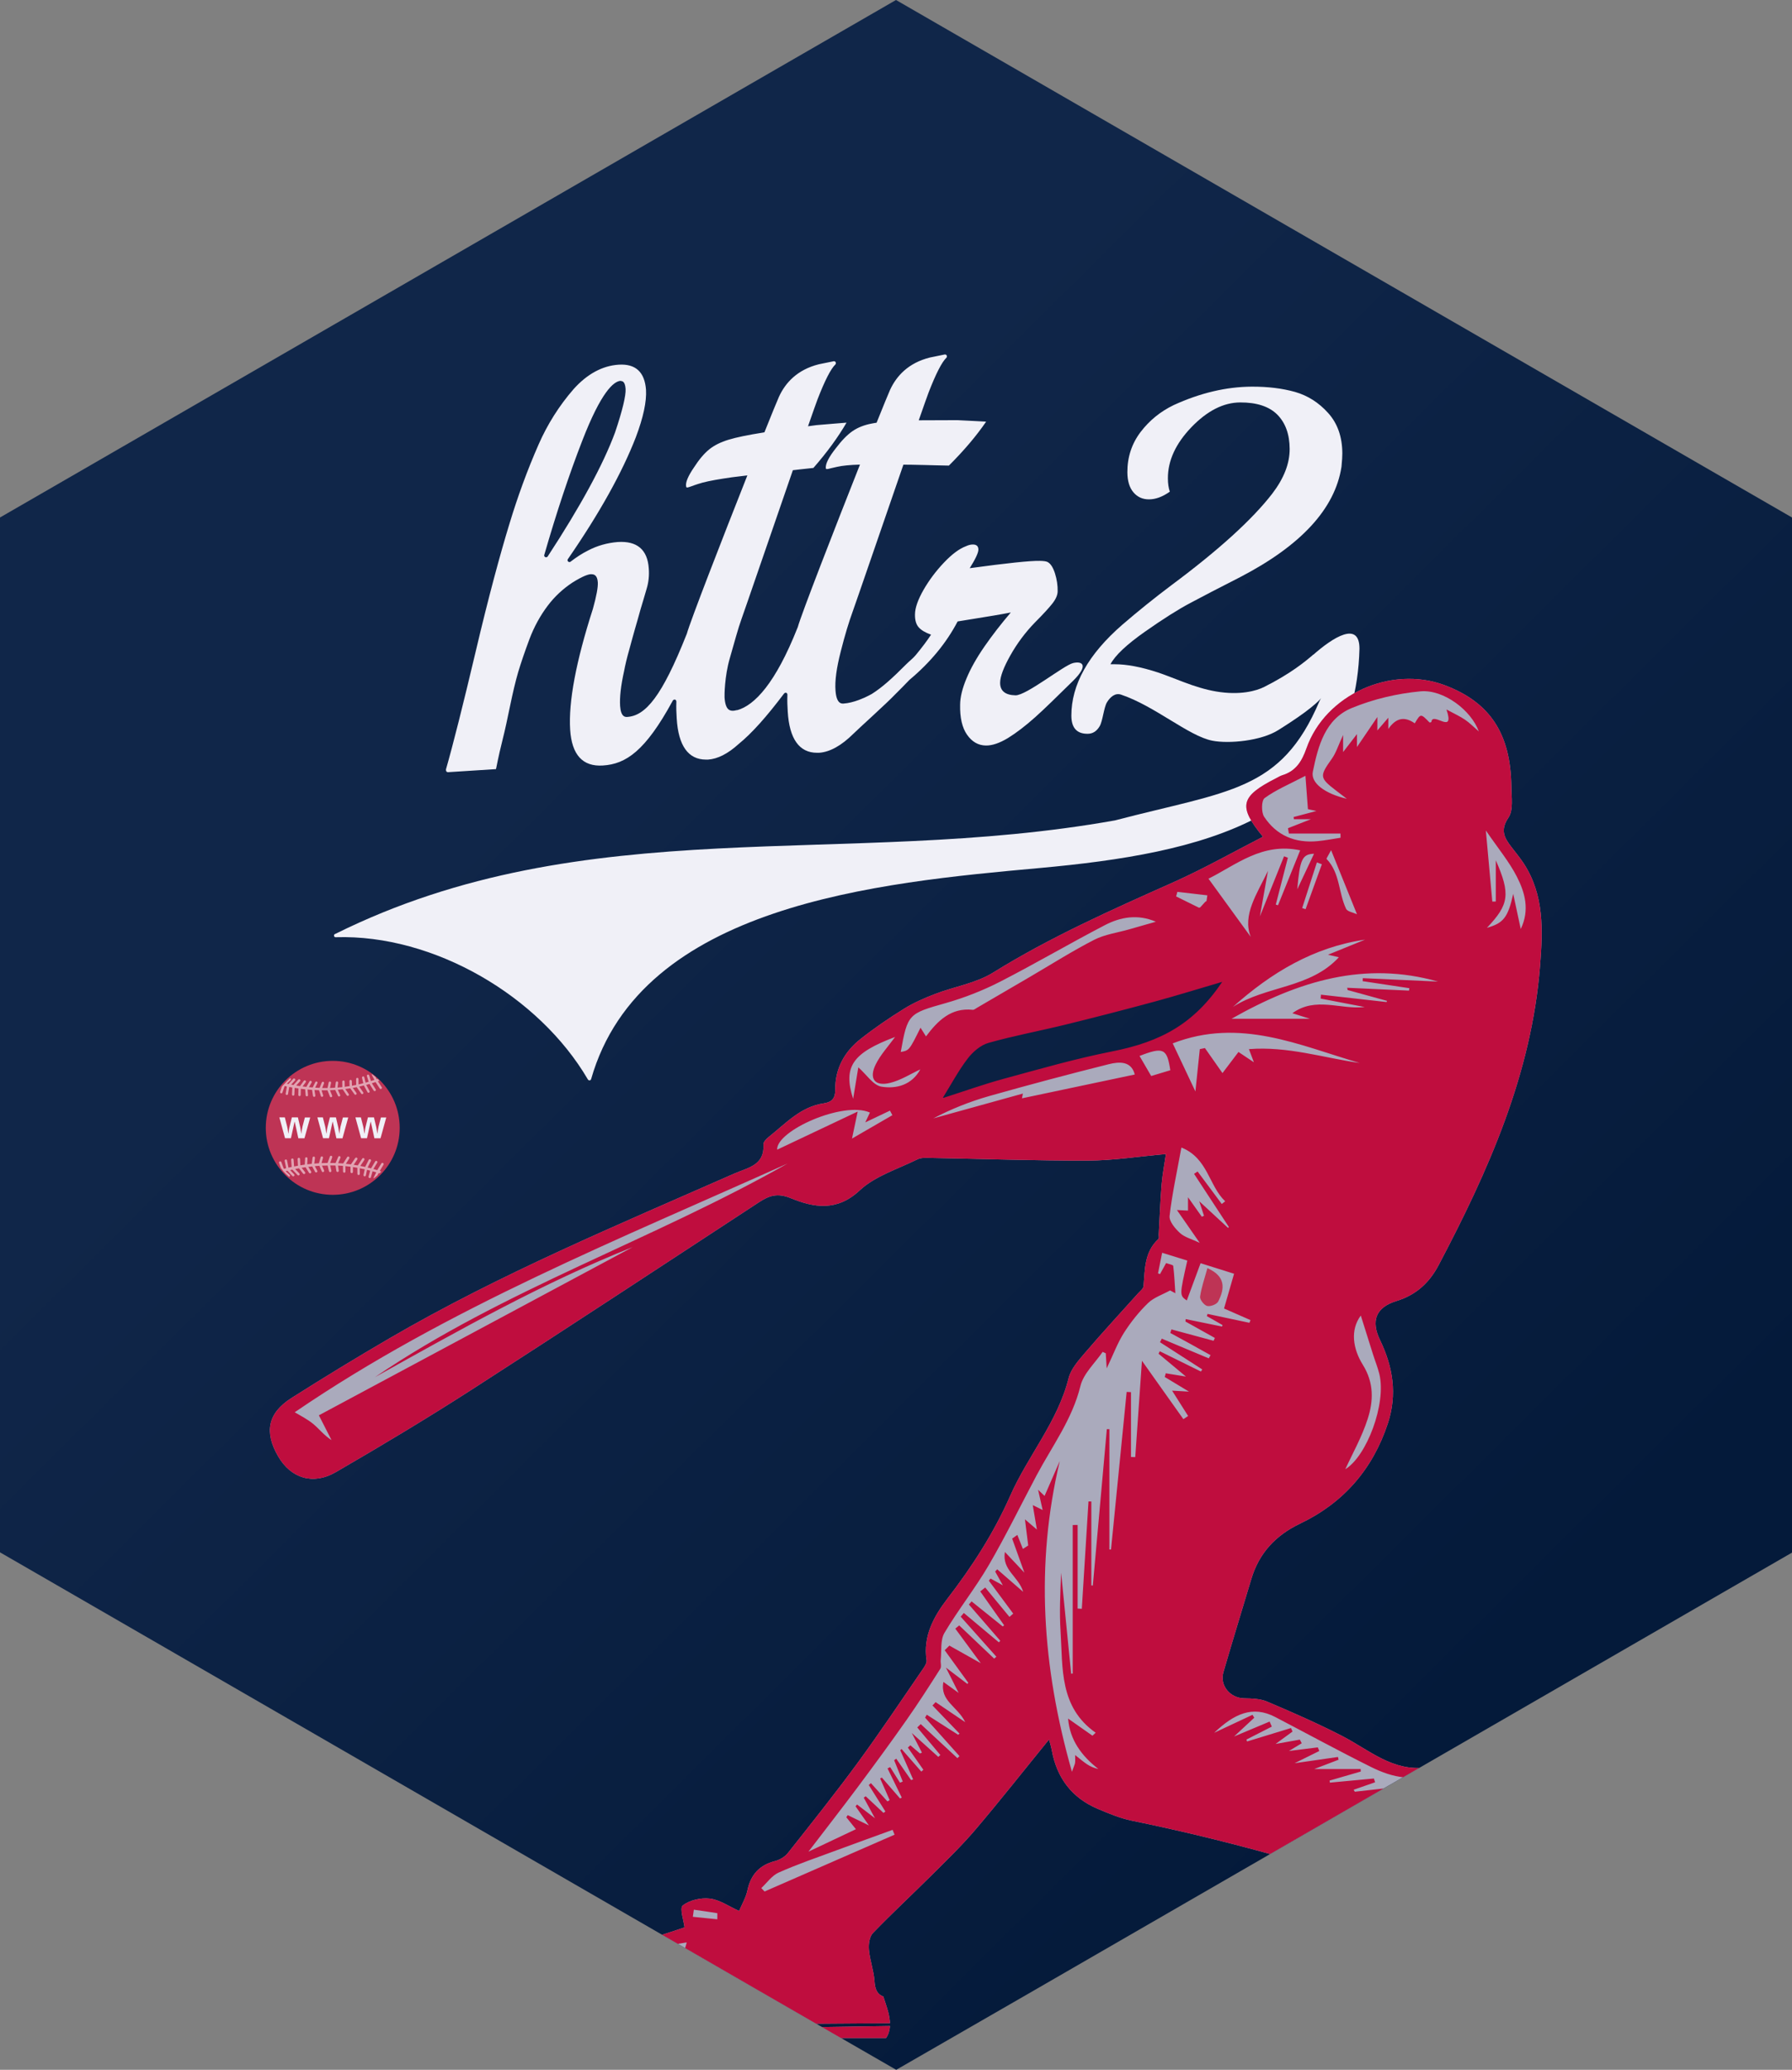 <?xml version="1.0" encoding="utf-8"?>
<!-- Generator: Adobe Illustrator 28.0.0, SVG Export Plug-In . SVG Version: 6.00 Build 0)  -->
<svg version="1.1" id="Layer_1" xmlns="http://www.w3.org/2000/svg" xmlns:xlink="http://www.w3.org/1999/xlink" x="0px" y="0px"
	 viewBox="0 0 2521 2911" style="enable-background:new 0 0 2521 2911;" xml:space="preserve">
<rect x="0" y="0" width="2521" height="2911" fill="#808080" stroke="none"/>
<style type="text/css">
	.st0{display:none;fill-rule:evenodd;clip-rule:evenodd;fill:#0E217F;fill-opacity:0;}
	.st1{display:none;fill-rule:evenodd;clip-rule:evenodd;fill:#0E217F;}
	.st2{fill:#BE3455;}
	.st3{fill:url(#SVGID_1_);}
	.st4{fill:#F0F0F7;}
	.st5{opacity:0.55;fill:#FFFFFF;enable-background:new    ;}
	.st6{enable-background:new    ;}
	.st7{clip-path:url(#SVGID_00000157991512118632858010000013325403978848428448_);}
	.st8{fill:#AAAABC;}
	.st9{fill:#BF0D3E;}
</style>
<g id="Layer_2_00000035524481608002928000000010340855119023820160_">
	<g>
		<path class="st0" d="M271.7,773.4H2287v2015.5H271.7V773.4z"/>
		<path class="st1" d="M680.3,2224.8c8.2,10,8.9,22.6,8.6,36.4v55.6c-1.7,18.5-6.5,34.7-28.8,39.1c-12.4,1.7-25-0.7-34.3-8.2
			c-7.9-8.2-10.6-18.2-10.3-30.5v-76.9c1.7-9.3,8.6-18.2,17.5-23.3C648.4,2211.4,668.3,2212.1,680.3,2224.8z M1197.4,2222
			c9.9,10.6,11.7,23.7,10.6,38.8h-22.6c0.7-8.2,0-16.1-3.8-22.6c-3.8-3.8-10.6-5.1-15.1-2.1l-4.5,6.5l-0.7,83c1,3.8,2.7,9.3,7.9,10
			c6.2,0.7,12.4-0.7,14.4-6.5c2.7-7.9,1-17.5,1.7-25.7c-5.1-0.7-9.9,0-15.1,0v-19.2h38.8v70.3h-11l-5.1-10c-6.2,8.2-14.4,12.7-25,12
			c-8.9,0-16.1-3.8-22.6-10c-7.2-9.3-8.9-20.6-7.9-32.6l0.7-73.4c1-8.2,6.5-16.1,13.7-21.6C1165.1,2211,1185,2211.4,1197.4,2222
			L1197.4,2222z M1742.9,2223.1c5.5,7.2,11,16.5,7.9,24.4l-20.6,2.1c-1-6.2-3.4-12.7-9.3-15.1c-5.5-1-11.7,0.7-14.4,6.2
			c-6.2,27.8,30.9,36,41.5,58c6.5,12,8.9,30.5,0.7,42.5c-9.3,13.7-26.4,16.1-42.5,13.7c-9.3-2.1-17.8-11-21.6-19.2l-3.8-18.2
			l22.6-3.4c1,6.5,1.7,13.4,7.2,18.2c3.4,3.4,9.3,2.7,13.7,1.7c6.2-2.7,7.9-8.9,6.5-15.1c-9.9-28.8-53.5-39.1-48-74.8
			c1-8.9,3.4-16.5,9.9-22.6C1705.8,2211,1730.2,2209.3,1742.9,2223.1L1742.9,2223.1z M361.6,2296.8c6.5-27.1,11.7-54.2,17.2-81.3
			h31.6v139h-20.6v-107.4c-8.2,35.7-15.4,71.4-22.3,107.4h-11.7c-7.2-36-14.4-71.4-20.9-107.4h-1v107.4h-20.6v-139h31.6
			L361.6,2296.8z M518.7,2354.5h-23.3c-2.1-10-2.1-20.6-4.5-30.5h-26.1l-4.5,29.9l-23.3,0.7l26.1-139h29.5L518.7,2354.5
			L518.7,2354.5z M582.9,2335.6c-1,7.2-6.5,15.1-13.7,17.8c-7.9,3.8-17.8,2.7-27.1,3.4v-20.9c6.5,0,14.4,0.7,17.2-6.5l0.7-113.6
			h23.7L582.9,2335.6z M786,2231.6c6.5,15.1,7.9,36.4-1,50.8c-2.7,3.8-6.2,7.2-10.6,9.3l19.9,62.4h-24.4l-16.1-56.6
			c-3.4-2.1-7.9,0.7-12.4-0.7v57H717v-139C741.8,2217.6,772.3,2208.3,786,2231.6z M888.9,2332.8l37.7,0.7v20.9h-61.4v-139h23.7
			V2332.8L888.9,2332.8z M1019,2236.4h-39.8l-0.7,35.3h30.9v20.9h-30.5c-0.7,13.4,0,26.4-0.7,39.8c14.4,1,28.8,0.7,43.2,0.7v20.9
			h-66.9v-139h64.2L1019,2236.4L1019,2236.4L1019,2236.4z M1116.1,2353.8h-22.6l-4.5-29.9c-7.9-1.7-17.2,0.7-25.4,0l-5.1,30.5h-23.3
			l25.4-139h29.8L1116.1,2353.8L1116.1,2353.8z M1263.6,2326.7c1,3.8,5.1,7.9,9.3,8.9c6.2,0.7,12.7-0.7,15.4-6.5
			c2.1-37.1-0.7-75.8,0-113.6h24.4v111.9c-2.1,10-7.2,20.6-17.2,25c-12.7,6.5-33.3,6.2-44.3-3.4c-9.3-7.9-11.7-18.2-11.7-29.9
			v-103.6h24L1263.6,2326.7L1263.6,2326.7L1263.6,2326.7z M1402.2,2236.4h-39.5v35.3h30.9v20.9h-30.9v40.5h42.9v21.3h-66.9v-139
			h63.8L1402.2,2236.4L1402.2,2236.4L1402.2,2236.4z M1543.9,2231.6c6.2,12,6.5,31.9-2.7,43.2l-8.9,7.2c8.2,2.7,15.1,11,17.2,19.2
			c3.4,15.1,1,31.6-7.9,43.2c-16.5,16.5-43.6,7.2-65.9,10v-139C1499.6,2217.6,1529.8,2208.3,1543.9,2231.6L1543.9,2231.6z
			 M1655.4,2353.8h-23.3l-4.5-29.9h-25.7l-4.5,30.5h-22.6l25.4-139h29.8L1655.4,2353.8z M1840.3,2236.4h-39.8v35.3h30.5v20.9h-30.5
			v40.5h42.5v21.3h-66.9v-139h64.2L1840.3,2236.4L1840.3,2236.4z M1935.7,2231.6c6.2,12,6.5,31.9-2.7,43.2l-8.6,6.9
			c7.9,2.7,15.1,11,16.5,19.2c3.4,15.1,1.7,31.6-7.9,43.2c-16.5,16.5-43.6,7.2-65.9,10v-139
			C1891.4,2217.6,1922.3,2208.3,1935.7,2231.6L1935.7,2231.6z M2045.8,2353.8h-22.6l-4.5-29.9h-26.1l-4.5,30.5h-23.3l25.4-139h29.8
			L2045.8,2353.8L2045.8,2353.8z M2092.8,2333.2h37.1v21.3h-60.7v-139h23.7v117.7H2092.8z M2180.7,2333.2h37.7v21.3H2157v-139h23.7
			V2333.2L2180.7,2333.2z"/>
		<path class="st1" d="M663.2,2241.9v86.5c-1,3.8-5.1,6.2-8.9,6.5c-8.6,0-14.1-4.1-14.1-9.6c0-27.8-0.7-53.9,0-82.7
			c1-4.5,4.8-7.2,9.6-7.9C655,2234.7,661.5,2235.4,663.2,2241.9L663.2,2241.9z M763,2239.9c6.2,8.2,5.1,23.3,1,31.9
			c-5.5,7.2-14.4,5.1-22.3,5.1v-40.8C749,2236.4,757.9,2233.7,763,2239.9z M1521.6,2242.6c2.7,6.5,3.4,17.2-0.7,23.3
			c-5.1,6.5-13.4,6.5-20.9,6.2v-36C1507.9,2236.1,1517.8,2234.4,1521.6,2242.6L1521.6,2242.6z M1913.4,2242.6
			c2.7,6.5,3.4,17.2-0.7,23.3c-5.1,6.5-13.4,6.5-20.9,6.2v-36C1900,2236.1,1909.6,2234.4,1913.4,2242.6L1913.4,2242.6z M1624.2,2302
			h-17.8l8.9-58L1624.2,2302z M2014.6,2302h-18.2l8.9-58L2014.6,2302z M1066.7,2302.3l8.9-57.6l8.9,57.6H1066.7z M469,2302l8.9-56.3
			l8.9,56.3H469z M1521.6,2297.5c6.2,7.2,5.5,18.9,3.4,27.8c-1.7,5.5-7.9,8.9-13.4,9.3H1500v-42.2
			C1507.9,2292.4,1516.1,2291.7,1521.6,2297.5z M1914.1,2297.5c5.5,7.2,5.1,18.9,2.7,27.8c-1.7,5.5-7.9,8.9-12.7,9.3h-12.4v-42.2
			C1899.7,2292.4,1908.6,2291.7,1914.1,2297.5L1914.1,2297.5z"/>
		<path class="st1" d="M2245.2,2168.5c5.1,5.1,7.9,11.7,7.9,18.9c0,7.5-2.7,13.7-7.9,18.9c-5.1,5.1-11.3,7.9-18.9,7.9
			s-13.7-2.7-18.9-7.9c-5.1-5.1-7.5-11.7-7.5-18.9s2.4-13.7,7.9-18.9c5.1-5.1,11.3-7.9,18.9-7.9
			C2233.8,2160.9,2240,2163.3,2245.2,2168.5z M2248.2,2165.8c-5.8-5.8-13.7-9.3-22-8.9c-8.2,0-16.1,3.1-22,8.9
			c-5.8,5.8-9.3,13.7-8.9,22c0,8.6,3.1,15.8,8.9,22s13.4,9.3,22,9.3s15.8-3.1,22-9.3s8.9-13.4,8.9-22
			C2257.5,2179.1,2254.4,2171.6,2248.2,2165.8L2248.2,2165.8z M2231.1,2186c-1.4,0.3-3.1,0.7-5.8,0.7h-5.5v-12.4h5.1
			c3.4,0,5.8,0.3,7.2,1.4c1.4,0.7,2.4,2.4,2.4,5.1C2234.5,2183.2,2233.5,2185.3,2231.1,2186L2231.1,2186z M2213.9,2204.5h5.8v-13.4
			h4.8c3.1,0,5.5,0.3,6.5,1c2.1,1.4,3.1,3.8,3.1,7.9v2.7v1v0.3v0.3h5.5l-0.3-0.3c-0.3-0.7-0.3-1-0.3-1.7s0-1.7,0-2.4v-2.4
			c0-2.1-0.7-3.8-1.7-5.1c-1.4-1.7-3.1-2.7-5.8-3.4c2.1-0.3,3.8-1,4.8-1.7c2.1-1.4,3.4-3.8,3.4-6.9c0-4.1-1.7-7.2-5.1-8.6
			c-2.1-0.7-5.1-1.4-9.3-1.4h-12L2213.9,2204.5L2213.9,2204.5L2213.9,2204.5z"/>
	</g>
</g>
<g>
	<g>
		<g>
			<g>
				<path class="st2" d="M1163.4,1783.5c-3.7,13.7-8.4,26.7-10.3,40.1c-0.6,4.1,5.6,12,9.9,13.1c4.6,1.2,13.6-2.3,15.6-6.3
					C1187.7,1812.6,1189.7,1795.2,1163.4,1783.5z"/>
			</g>
		</g>
	</g>
</g>
<linearGradient id="SVGID_1_" gradientUnits="userSpaceOnUse" x1="359.844" y1="2363.026" x2="2136.661" y2="574.63" gradientTransform="matrix(1 0 0 -1 0 2912)">
	<stop  offset="0.248" style="stop-color:#102649"/>
	<stop  offset="1" style="stop-color:#041A3A"/>
</linearGradient>
<polygon class="st3" points="2521,2183.6 2521,727.8 2420.5,669.8 1467.4,119.4 1260.5,0 1053.6,119.4 100.5,669.8 0,727.8 
	0,2183.2 100.5,2241.2 1065.6,2798.5 1260.8,2911 1456.1,2798.5 2421.2,2241.2 "/>
<g>
	<path class="st4" d="M1845.9,922.3c0.1-0.1,0.3-0.2,0.4-0.3l-4.3,39.2c-0.3,0.4-0.6,0.9-1.1,1.4c20.6-19.7,24.1,8.5,15.2,23.8
		c-54,127-127.4,125.5-287.5,167.4c-381.9,68.2-743.1-15.9-1096.8,159.6c-1.4,0.2-2.1,1.5-1.9,2.8c0.2,1.4,1.4,2.1,2.8,1.9
		c137.4-4.1,285.4,82.3,354.3,200c0.3,0.7,0.8,1,1.5,1.2c1.5,0.5,2.7-0.2,3.1-1.7c70.3-245.6,404.1-276.2,631-296.8
		c226.8-20.6,443.8-68.5,449.9-308.4C1912.6,873.1,1876,895.4,1845.9,922.3z"/>
	<path class="st4" d="M630.2,1086l67.5-4.3l0.5-2c3.1-15.6,6.2-29.1,9.2-40.9s6.4-27.6,10.2-46.1c3.8-18.4,7.6-34.5,11.4-47.5
		c3.9-13,9.2-28.6,15.9-46.5c6.4-16.9,15.1-33,26-47.3c9.5-12.5,21-23.2,34.3-32c15.1-9.5,22.2-11.5,25.5-11.8h1.1
		c3.9,0,8.5,1.2,9.2,11.4c0.4,6.6-1.8,19.1-6.9,37.3c-23.7,73.6-34.5,130.8-32,170c2.3,35.3,17.6,52.2,46.1,50.3
		c32.2-2,59.6-20.1,98.1-90.9c0.5-1.2,1.8-2,3.4-1.8c1.2,0.5,2,1.8,1.8,3.4c-0.3,7.9,0,15.6,0.5,23.2c2.3,38.3,16.3,57.8,41.1,57.8
		h3c13.5-0.9,27.9-8.2,42.9-21.8c19.2-15.6,40-39.3,63.5-70.4c0.9-1.2,1.8-2.1,3.4-1.8c1.3,0.3,2,1.8,1.8,3.4
		c-0.3,7.9,0,15.6,0.5,23.2c2.3,38.3,16.3,57.8,41.1,57.8h3c15.1-1,31.4-10,48.3-26.8c6.9-6.9,46.9-42.8,58.8-55.4
		c6.5-6.4,13.1-13.1,19.9-20.2c29.3-24.5,52-51.9,67.9-82.3c5.3-0.9,12.9-2.1,22.8-3.7c9.9-1.6,19.2-3.1,28.1-4.6s16.8-2.9,23.9-4.3
		c-13.6,15.9-26,31.9-37.1,47.9c-11.1,16.1-19.5,31-25.2,44.8c-5.8,13.8-8.9,26.1-9,36.9c-0.4,18.4,2.9,32.6,9.8,42.4
		c6.9,9.8,15.6,14.9,26.2,15.1c9.1,0.2,19.5-3.4,31.3-10.5c11.8-7.3,24.5-17,38.4-29.4s30.2-28.6,52.9-50.8
		c22.7-22.2,13.6-28.4,0.4-25.3c-13.1,3.1-65.8,45.7-81.1,45.4c-14.6-0.3-21.9-6.4-21.6-18.2c0.2-8.6,5-21.3,14.4-38
		s20.9-32.2,34.6-46.3c11.6-11.6,19.8-20.6,24.5-26.6c4.8-6.1,7.3-11.8,7.4-17.1c0.2-8.3-1.1-16.7-3.7-25.1
		c-2.7-8.4-6-13.7-10.3-16.1c-2-1.1-5.7-1.6-11-1.7c-13.6-0.3-46.5,3.2-98.7,10.3c8.1-12.9,12.1-21.6,12.2-25.9
		c0.1-4.8-2.4-7.3-7.4-7.4c-3.3-0.1-6.7,0.8-10.3,2.5c-9.1,3.4-19.4,11-30.7,22.9c-11.3,11.9-20.9,24.7-28.8,38.4
		c-7.8,13.7-11.9,25.2-12,34.3c-0.2,8.1,1.6,14.2,5.1,18.2c3.5,4.1,9.4,7.6,17.5,10.5c-5.4,8.3-12.7,18-21.7,28.9
		c-3.8,4.5-8.6,8.1-12.8,12.3c-20.7,20.8-34.4,33-48.6,42c0,0-0.1,0-0.1,0.1c-3.4,1.9-6.9,3.6-10.5,5.3c-2.7,1.2-5.4,2.3-7.8,3.2
		c-7.3,2.7-14.6,4.6-21.7,5.1h-0.7c-2.3,0-9.2,0-10.5-18.2c-1.1-13.8,1.5-32.2,7.4-55.2c5.8-23,11.5-41.5,16.4-55
		c3.1-8.3,41.5-120.2,71.7-207.6l11.3,0.1c7.4,0.2,13.7,0.3,18.9,0.4c5.1,0.1,10.3,0.3,15.2,0.4c5,0.2,11.3,0.3,18.6,0.4
		c21.3-21.2,38.7-41.8,52.4-61.8c-4-0.3-9.5-0.5-16.5-0.9s-15.1-0.8-24-1.2l-54.3,0.2c6.8-19.5,11.8-33.7,13.9-39.2
		c10.2-26.3,18.6-42.7,25-48.8c0.5-0.4,0.7-1.2,0.7-2c0-1.5-1.2-2.6-2.8-2.6l-21.1,4.3c-30.4,7.6-47.1,26-56.1,45.6
		c-2.6,5.8-9.5,22.7-18.9,46.1c-2.2,0.4-4.3,0.6-6.4,1.1c-11.1,2-20.4,5.8-27.7,10.9c-7.4,5.2-15.1,13.1-23.1,23.7
		c-9.9,12.5-14.7,21.8-14.3,27.9c0.1,1.2,0.6,1.7,1.7,1.6c1.1,0,2.9-0.4,5.7-1.2c2.7-0.7,5.7-1.4,8.8-2c7.1-1.6,17.7-2.7,31.9-3.1
		c-36.1,91.2-82.5,210.4-87.5,228.6c-0.3,0.5-0.3,0.7-0.5,1.2c-30.9,77.9-60.3,108.8-84.7,115.6c0-0.1,0-0.1,0-0.2
		c-2.5,0.7-4.9,1.1-7.2,1c-2.7-0.4-9.4-0.5-10.6-18.7c-0.2-2.4-0.1-29.4,7.4-55.2c6.6-22.8,11.5-41.5,16.4-55
		c3.1-8.3,42-121.8,72.3-209.4c3.2-0.4,6.4-0.7,9.5-1.1c5.2-0.5,11.7-1.2,19.4-2.1c19.4-22.2,34.9-43.5,46.6-63.7
		c-4.2,0.3-9.9,0.8-17.2,1.4c-7.4,0.6-15.7,1.3-25.1,2.1l-11.9,1.6c6.6-19,11.5-32.8,13.5-38.1c10.2-26.3,18.6-42.7,25-48.8
		c0.5-0.4,0.7-1.2,0.7-2c0-1.5-1.2-2.6-2.8-2.6l-21.1,4.3c-30.4,7.6-47.1,26-56.1,45.6c-2.7,6-10.3,24.6-20.5,50.1l-2.2,0.4
		c-20.9,3.3-37,6.6-48.2,10c-11.2,3.4-20.4,8-27.4,13.7c-7.1,5.8-14.1,14.1-21,24.8c-8.8,12.8-12.6,22-11.3,27.5
		c0.2,1,0.9,1.4,1.9,1.2c1.1-0.2,3-0.8,5.8-1.8c2.7-1.1,5.7-2,8.9-3.1c7.6-2.6,19.4-5.1,35.4-7.6c4.9-0.8,9.1-1.4,12.7-1.9
		s7.4-1,11.5-1.4l9.9-1.2c-35.8,90.4-80.3,205-85.2,222.8c-0.3,0.5-0.3,0.7-0.5,1.2c-34.5,86.9-57.5,114.1-83.4,115.7h-0.7
		c-2.1,0-8.1,0-9.2-15.3c-0.8-12,1-28.6,5.6-49.3c1.5-8.1,4-18.7,7.4-30.6c3.3-12,5.8-21.4,7.9-28.6c2.1-6.9,4.6-16.1,7.7-27.1
		c3.4-11,6.2-21,8.7-29.4c2.8-9.1,3.8-19,3-28.6c-1.8-26.4-16.4-38.9-43.8-37.1c-14.6,1.2-28.6,5.1-41.4,11.8
		c-8.7,4.3-16.8,9.7-24.5,15.6c-1,1.1-2.7,1-3.8,0s-1.1-2.7,0-3.8c44.2-64.1,76.2-121.6,95.3-171c10.5-27.8,15.3-50.1,14.3-66.7
		c-1.8-24.8-14.5-36.9-38.6-35.3c-22.7,1.5-44.2,13-63.4,34.5c-20.2,23.2-36.8,49.6-49.1,77.7c-15.9,36.1-29.4,73.3-40.9,111.2
		c-13.3,43.4-29.7,104-47.5,179.6c-17.9,75.6-32,131.6-41.9,166.1v1.1C627.4,1084.9,628.7,1086,630.2,1086z M765.7,780.4
		c17.1-59.3,35-113.2,53.4-160.5c26.5-68.5,44.2-83.8,54.1-84.3l0.5,0.3c1.2,0,5.7,0,6.4,11.2c0.5,9.1-4.3,29.9-14.8,61
		c-16.9,45.7-48.8,104.2-94.8,174.5c-0.7,1.1-2,1.2-3,1.1C766.2,783.2,765.1,782,765.7,780.4z"/>
	<path class="st4" d="M1891.6,909.7c-0.1,0.1-44.4,11.4-44.6,11.5c-11.3,9.4-30.3,25.6-68.3,44.8c-11.2,5.7-34.4,12.2-67.9,6.5
		c-31-5.3-58.6-19.1-82-26.8c-23.5-7.7-43.7-11.5-60.6-11.5h-6c6.6-12.5,22.8-27.7,48.4-45.7s46.9-31.4,63.8-40.4
		s40.3-21.2,70.2-36.4c85.9-44.6,133.5-96.3,142.6-155.2c0.9-8.9,1.2-15.1,1.2-18.8c-0.1-23.2-6.7-42.2-20-56.9
		c-13.2-14.7-28.8-24.5-46.6-29.6c-17.9-5-38.2-7.5-60.9-7.4c-35.7,0.2-72.3,8.8-109.7,25.9c-18.7,9-34.3,21.7-46.7,38
		c-12.4,16.4-18.6,35.3-18.5,56.6c0.1,12,2.8,21.4,8.5,28.1c5.6,6.6,12.9,10,22.1,9.9c9.1,0,18.9-3.6,29.1-10.8
		c-1.8-5.3-2.7-11.6-2.7-18.7c-0.1-25,11-49,33.2-72.1c22.2-23,45.1-34.6,68.5-34.7c23.4-0.1,40.8,5.7,52.3,17.2
		c11.4,11.6,17.2,27.6,17.3,48.1c0.1,20.6-8.1,41.5-24.5,63c-28,36.2-75.1,79.1-141.4,128.4c-24,18-47.1,36.6-69.4,55.8
		c-48,41.7-71.9,84.4-71.8,128.2c0.1,17,7.7,25.4,22.9,25.3c7.2,0,12.8-3.6,17-10.8s5.8-26.3,10.2-33.5c4.4-7.2,11.4-13.6,19.7-10.8
		c47.7,16,95.1,58.2,128.4,64.8c23.2,4.6,68.7,0.4,92.9-14.9c23.6-14.8,53.6-34.8,63.3-48.6c0.4-0.5,27.1-54.8,27.4-55.2
		L1891.6,909.7z"/>
</g>
<g>
	<g>
		<circle class="st2" cx="468.1" cy="1586.2" r="94.2"/>
		<path class="st5" d="M396.4,1528.5l-2.3,7c-0.3,0.9,0.2,1.8,1.1,2.1c0.9,0.3,1.8-0.2,2.1-1c0,0,2.3-6.8,3.1-9.2
			c1.1,0.2,2.2,0.5,3.2,0.7l-1.7,10c-0.2,0.9,0.5,1.8,1.4,1.9c0.9,0.2,1.8-0.5,1.9-1.4c0,0,1.3-7.4,1.7-9.9c1.4,0.3,2.9,0.5,4.3,0.8
			l-0.4,9.8c0,0.9,0.7,1.7,1.6,1.7s1.7-0.7,1.7-1.6c0,0,0.2-6.2,0.4-9.4c1.8,0.3,3.6,0.6,5.4,0.8l-0.2,9.1c0,0.9,0.7,1.7,1.6,1.7
			s1.7-0.7,1.7-1.6c0,0,0.1-6.3,0.2-8.7c2,0.3,4.1,0.5,6.1,0.7l0.7,8.4c0.1,0.9,0.9,1.6,1.8,1.5s1.6-0.9,1.5-1.8
			c0,0-0.4-5.4-0.6-7.8c2.1,0.2,4.2,0.4,6.3,0.5l1.3,8.4c0.1,0.9,1,1.5,1.9,1.4s1.5-1,1.4-1.9c0,0-0.8-4.8-1.2-7.7
			c2.1,0.1,4.3,0.2,6.4,0.3l2.6,8.1c0.3,0.9,1.2,1.4,2.1,1.1s1.4-1.2,1.1-2.1c0,0-1.4-4.5-2.2-7c2.8,0.1,5.5,0,8.3,0l3.4,8.7
			c0.3,0.9,1.3,1.3,2.2,0.9c0.9-0.3,1.3-1.3,0.9-2.2c0,0-1.9-4.7-3-7.5c2.5-0.1,4.9-0.2,7.4-0.4l3.9,8.3c0.4,0.8,1.4,1.2,2.2,0.8
			c0.8-0.4,1.2-1.4,0.8-2.2c0,0-2.1-4.4-3.3-7.2c2.3-0.2,4.6-0.4,6.9-0.6l5.7,8.5c0.5,0.8,1.5,1,2.3,0.5s1-1.5,0.5-2.3
			c0,0-3-4.5-4.8-7.1c2.3-0.3,4.6-0.6,6.9-1l6,8.4c0.5,0.7,1.6,0.9,2.3,0.4c0.8-0.5,0.9-1.6,0.4-2.3c0,0-3.2-4.4-5.1-7.1
			c1.8-0.3,3.7-0.7,5.5-1l6.4,9.1c0.5,0.8,1.6,0.9,2.3,0.4s0.9-1.6,0.4-2.3c0,0-3.7-5.2-5.6-8c2.2-0.5,4.4-1,6.6-1.6l5.1,9.4
			c0.4,0.8,1.4,1.1,2.2,0.7s1.1-1.4,0.7-2.2c0,0-3.3-6-4.7-8.7c1.5-0.4,3-0.8,4.6-1.3l5.9,9.3c0.5,0.8,1.5,1,2.3,0.5
			c0.1-0.1,0.3-0.2,0.4-0.3c0.5-0.5,0.5-1.3,0.1-2c0,0-3.6-5.6-5.4-8.5c1.7-0.5,3.5-1.1,5.2-1.7c1.7,2.6,5.9,9,5.9,9
			c0.5,0.8,1.5,1,2.3,0.5s1-1.5,0.5-2.3c0,0-3.6-5.5-5.4-8.3c0.7-0.2,1.4-0.5,2.1-0.8c-0.9-0.9-1.7-1.7-2.6-2.6
			c-0.4,0.1-0.8,0.3-1.2,0.4c-0.4-0.8-1-1.8-1.5-2.9c-0.1-0.1-0.2-0.2-0.3-0.3c-1.6-1.4-3.3-2.6-4.9-3.9c-0.2,0.4-0.2,1,0,1.4
			l3.6,6.8c-1.7,0.6-3.4,1.1-5,1.6c-0.8-2.5-2.4-7.9-2.4-7.9c-0.3-0.9-1.2-1.4-2.1-1.1c-0.9,0.3-1.4,1.2-1.1,2.1l2.4,7.9
			c-1.4,0.4-2.9,0.8-4.3,1.2c-0.7-2.7-1.8-7.5-1.8-7.5c-0.2-0.9-1.1-1.4-2-1.2c-0.9,0.2-1.4,1.1-1.2,2l1.8,7.6
			c-2.2,0.6-4.5,1.1-6.7,1.6c0-2.6-0.1-7.6-0.1-7.6c0-0.9-0.8-1.6-1.7-1.6s-1.6,0.8-1.6,1.7l0.1,8.3c-2,0.4-4,0.8-6,1.1
			c-0.1-2.2-0.2-6.6-0.2-6.6c0-0.9-0.8-1.6-1.7-1.6s-1.6,0.8-1.6,1.7l0.2,7c-2.3,0.4-4.6,0.7-6.9,1c0-2.5-0.1-7.3-0.1-7.3
			c0-0.9-0.8-1.6-1.7-1.6s-1.6,0.8-1.6,1.7l0.1,7.7c-2.3,0.3-4.5,0.4-6.8,0.6c0.3-2.3,0.9-6.8,0.9-6.8c0.1-0.9-0.5-1.7-1.4-1.9
			c-0.9-0.1-1.7,0.5-1.9,1.4l-1,7.5c-2.4,0.2-4.8,0.3-7.2,0.4c0.5-2.4,1.5-7.1,1.5-7.1c0.2-0.9-0.4-1.8-1.3-2s-1.8,0.4-2,1.3
			l-1.6,7.8c-2.5,0-5.1,0.1-7.6,0c1-2.5,2.6-6.5,2.6-6.5c0.3-0.9-0.1-1.8-0.9-2.2c-0.8-0.3-1.8,0.1-2.2,0.9l-3.1,7.6
			c-2.1-0.1-4.2-0.1-6.2-0.3c1.1-2.3,3.1-6.3,3.1-6.3c0.4-0.8,0.1-1.8-0.7-2.2c-0.8-0.4-1.8-0.1-2.2,0.7l-3.7,7.5
			c-1.8-0.1-3.5-0.2-5.3-0.4c1.5-2.6,3.7-6.4,3.7-6.4c0.5-0.8,0.2-1.8-0.6-2.3s-1.8-0.2-2.3,0.6l-4.4,7.7c-1.8-0.2-3.5-0.4-5.3-0.6
			c1.8-2.5,4.4-6,4.4-6c0.5-0.7,0.4-1.8-0.4-2.3c-0.7-0.5-1.8-0.4-2.3,0.4l-5.4,7.4c-1.8-0.3-3.5-0.5-5.3-0.8c2-2.2,5.5-6.1,5.5-6.1
			c0.6-0.7,0.5-1.7-0.2-2.3c-0.7-0.6-1.7-0.6-2.3,0.1l-6.9,7.6c-1-0.2-2-0.4-3.1-0.6c2.2-2.4,5.3-5.9,5.3-5.9
			c0.6-0.7,0.5-1.7-0.2-2.3c-0.7-0.6-1.7-0.6-2.3,0.1l-6.6,7.3c-0.8-0.2-1.6-0.4-2.4-0.5c0,0,5.3-5,5.4-5.1c0.5-0.6,0.5-1.6-0.1-2.2
			c-0.2-0.2-0.5-0.4-0.8-0.4c-2.7,2.5-5.3,5.1-7.8,8C398.4,1526,397.4,1527.2,396.4,1528.5z"/>
		<path class="st5" d="M395.2,1642.8l-2.6-7.2c-0.3-0.9,0.1-1.9,1-2.2s1.9,0.1,2.2,1c0,0,2.6,6.9,3.5,9.4c1.1-0.3,2.2-0.6,3.3-0.8
			l-2.1-10.3c-0.2-0.9,0.4-1.8,1.3-2s1.8,0.4,2,1.3c0,0,1.5,7.6,2,10.2c1.5-0.3,3-0.6,4.5-1l-0.7-10.1c-0.1-0.9,0.6-1.8,1.6-1.8
			c0.9-0.1,1.8,0.6,1.8,1.6c0,0,0.4,6.4,0.7,9.6c1.8-0.4,3.7-0.7,5.5-1l-0.5-9.4c0-0.9,0.7-1.7,1.6-1.8c0.9,0,1.7,0.7,1.8,1.6
			c0,0,0.3,6.5,0.4,9c2.1-0.4,4.2-0.7,6.3-1l0.4-8.7c0-0.9,0.8-1.7,1.8-1.6c0.9,0,1.7,0.8,1.6,1.8c0,0-0.3,5.6-0.4,8.1
			c2.2-0.3,4.3-0.5,6.4-0.7l1.1-8.7c0.1-0.9,1-1.6,1.9-1.5s1.6,1,1.5,1.9c0,0-0.6,5-1,8c2.2-0.2,4.4-0.4,6.6-0.5l2.4-8.4
			c0.3-0.9,1.2-1.4,2.1-1.2c0.9,0.3,1.4,1.2,1.2,2.1c0,0-1.3,4.7-2.1,7.3c2.9-0.1,5.7-0.2,8.5-0.2l3.3-9c0.3-0.9,1.3-1.4,2.2-1
			c0.9,0.3,1.4,1.3,1,2.2c0,0-1.8,4.9-2.8,7.8c2.5,0,5.1,0.1,7.6,0.1l3.7-8.7c0.4-0.9,1.4-1.3,2.2-0.9c0.9,0.4,1.3,1.4,0.9,2.3
			c0,0-2,4.7-3.2,7.5c2.4,0.1,4.7,0.2,7.1,0.4l5.6-8.9c0.5-0.8,1.6-1,2.4-0.5s1,1.6,0.5,2.4c0,0-3,4.8-4.7,7.5
			c2.4,0.2,4.8,0.5,7.1,0.8l6-8.8c0.5-0.8,1.6-1,2.4-0.5s1,1.6,0.5,2.4c0,0-3.1,4.6-5,7.5c1.9,0.3,3.8,0.6,5.7,0.9l6.3-9.6
			c0.5-0.8,1.6-1,2.4-0.5c0.8,0.5,1,1.6,0.5,2.4c0,0-3.6,5.5-5.6,8.4c2.3,0.4,4.6,0.9,6.8,1.4l5-9.9c0.4-0.8,1.5-1.2,2.3-0.8
			c0.9,0.4,1.2,1.5,0.8,2.3c0,0-3.2,6.3-4.6,9.2c1.6,0.4,3.2,0.8,4.8,1.2l5.8-9.7c0.5-0.8,1.5-1.1,2.3-0.6c0.2,0.1,0.3,0.2,0.4,0.3
			c0.5,0.5,0.6,1.4,0.2,2c0,0-3.5,5.8-5.4,8.9c1.8,0.5,3.6,1,5.4,1.6c1.6-2.7,5.8-9.4,5.8-9.4c0.5-0.8,1.5-1.1,2.4-0.6
			c0.8,0.5,1.1,1.5,0.6,2.4c0,0-3.6,5.8-5.3,8.8c0.7,0.2,1.4,0.5,2.2,0.7c-0.9,0.9-1.7,1.8-2.6,2.7c-0.4-0.1-0.8-0.3-1.2-0.4
			c-0.4,0.8-0.9,1.9-1.5,3c-0.1,0.1-0.2,0.2-0.3,0.3c-1.6,1.5-3.3,2.8-5,4.2c-0.2-0.5-0.2-1,0-1.5l3.5-7.1c-1.7-0.5-3.5-1-5.2-1.5
			c-0.7,2.6-2.3,8.3-2.3,8.3c-0.2,0.9-1.2,1.4-2.1,1.2c-0.9-0.3-1.4-1.2-1.2-2.1l2.3-8.3c-1.5-0.4-3-0.7-4.5-1.1
			c-0.6,2.9-1.6,7.8-1.6,7.8c-0.2,0.9-1.1,1.5-2,1.3c-0.9-0.2-1.5-1.1-1.3-2l1.7-7.9c-2.3-0.5-4.6-1-7-1.4c0,2.7,0.1,7.8,0.1,7.8
			c0,0.9-0.7,1.7-1.7,1.7c-0.9,0-1.7-0.7-1.7-1.7l-0.1-8.5c-2.1-0.4-4.2-0.7-6.2-1c0,2.3,0,6.8,0,6.8c0,0.9-0.8,1.7-1.7,1.7
			s-1.7-0.8-1.7-1.7v-7.3c-2.4-0.3-4.8-0.6-7.2-0.8c0,2.6,0.1,7.5,0.1,7.5c0,0.9-0.7,1.7-1.7,1.7c-0.9,0-1.7-0.7-1.7-1.7l-0.1-7.9
			c-2.3-0.2-4.7-0.3-7-0.4c0.4,2.4,1.1,7,1.1,7c0.2,0.9-0.5,1.8-1.4,2s-1.8-0.5-2-1.4l-1.2-7.7c-2.5-0.1-5-0.1-7.5-0.1
			c0.6,2.5,1.7,7.3,1.7,7.3c0.2,0.9-0.3,1.8-1.3,2.1c-0.9,0.2-1.8-0.4-2.1-1.3l-1.9-8c-2.6,0-5.3,0.1-7.9,0.2
			c1.1,2.5,2.9,6.6,2.9,6.6c0.4,0.9,0,1.9-0.9,2.3s-1.9,0-2.3-0.9l-3.4-7.8c-2.1,0.1-4.3,0.3-6.4,0.5c1.2,2.3,3.4,6.4,3.4,6.4
			c0.4,0.8,0.1,1.9-0.7,2.3c-0.8,0.4-1.9,0.1-2.3-0.7l-4.1-7.6c-1.8,0.2-3.7,0.4-5.5,0.6c1.6,2.6,4,6.5,4,6.5
			c0.5,0.8,0.2,1.9-0.6,2.4s-1.9,0.2-2.4-0.6l-4.8-7.8c-1.8,0.3-3.6,0.5-5.5,0.8c1.9,2.5,4.7,6.1,4.7,6.1c0.6,0.7,0.4,1.8-0.3,2.4
			c-0.7,0.6-1.8,0.4-2.4-0.3l-5.8-7.5c-1.8,0.3-3.6,0.6-5.4,1c2.2,2.2,5.9,6.2,5.9,6.2c0.6,0.7,0.6,1.7-0.1,2.4s-1.8,0.6-2.4-0.1
			l-7.3-7.6c-1,0.2-2.1,0.4-3.1,0.7c2.3,2.4,5.6,5.9,5.6,5.9c0.6,0.7,0.6,1.7-0.1,2.4s-1.8,0.6-2.4-0.1l-7-7.3
			c-0.8,0.2-1.6,0.4-2.5,0.6c0,0,5.6,5,5.7,5.1c0.6,0.6,0.6,1.6,0,2.3c-0.2,0.2-0.5,0.4-0.8,0.5c-2.9-2.5-5.7-5.1-8.3-8
			C397.3,1645.3,396.2,1644,395.2,1642.8z"/>
	</g>
	<g class="st6">
		<path class="st4" d="M419.7,1600.9l-2.2-10.3l-2.9-13h-0.2l-5.1,23.2H401l-8-29.3h7.7l3.3,13c0.5,2.3,1.1,5.5,1.6,9.6h0.2
			c0.1-1.3,0.4-3.4,0.9-6.3l0.4-2.2l3.5-14.1h8.5l3.3,14.1c0.1,0.4,0.2,1,0.3,1.7c0.1,0.8,0.3,1.6,0.4,2.4s0.3,1.7,0.4,2.5
			s0.2,1.5,0.2,2h0.2c0.2-1.3,0.4-3,0.8-5.2s0.7-3.7,0.8-4.4l3.4-13h7.5l-8.1,29.3L419.7,1600.9L419.7,1600.9z"/>
		<path class="st4" d="M473.2,1600.9l-2.2-10.3l-2.9-13h-0.2l-5.1,23.2h-8.3l-8-29.3h7.7l3.3,13c0.5,2.3,1.1,5.5,1.6,9.6h0.2
			c0.1-1.3,0.4-3.4,0.9-6.3l0.4-2.2l3.5-14.1h8.5l3.3,14.1c0.1,0.4,0.2,1,0.3,1.7c0.1,0.8,0.3,1.6,0.4,2.4s0.3,1.7,0.4,2.5
			s0.2,1.5,0.2,2h0.2c0.2-1.3,0.4-3,0.8-5.2s0.7-3.7,0.8-4.4l3.4-13h7.5l-8.1,29.3L473.2,1600.9L473.2,1600.9z"/>
		<path class="st4" d="M526.7,1600.9l-2.2-10.3l-2.9-13h-0.2l-5.1,23.2H508l-8-29.3h7.7l3.3,13c0.5,2.3,1.1,5.5,1.6,9.6h0.2
			c0.1-1.3,0.4-3.4,0.9-6.3l0.4-2.2l3.5-14.1h8.5l3.3,14.1c0.1,0.4,0.2,1,0.3,1.7c0.1,0.8,0.3,1.6,0.4,2.4s0.3,1.7,0.4,2.5
			c0.1,0.8,0.2,1.5,0.2,2h0.2c0.2-1.3,0.4-3,0.8-5.2c0.4-2.2,0.7-3.7,0.8-4.4l3.4-13h7.5l-8.1,29.3L526.7,1600.9L526.7,1600.9z"/>
	</g>
</g>
<g>
	<g>
		<defs>
			<path id="SVGID_00000071553813326580030840000013322500301073159868_" d="M2420.5,669.8l-953.1-550.4L1260.5,0l-206.9,119.4
				L100.5,669.8L0,727.8v1455.4l100.5,58l965.1,557.3l149.1,86c0.2-0.1,0.4-0.1,0.7-0.2c10.7-2.9,22-6.9,29.3-15.6
				c9.5-11.3,8.3-26.6,4.7-40c-4.1-15.1-11-29.6-11.3-45.5c-0.1-6.4,9.9-6.4,10,0c0.3,17,9,32.6,12.4,49.1c3,14.8,1.8,30.4-8,42.5
				c-6.6,8.2-15.6,13.1-25.4,16.6l33.8,19.5l195.3-112.5l965.1-557.3l99.8-57.6V727.8L2420.5,669.8z"/>
		</defs>
		<clipPath id="SVGID_00000089540548621923729260000009724894574362239645_">
			<use xlink:href="#SVGID_00000071553813326580030840000013322500301073159868_"  style="overflow:visible;"/>
		</clipPath>
		<g style="clip-path:url(#SVGID_00000089540548621923729260000009724894574362239645_);">
			<g>
				<path class="st8" d="M2512.5,2830.3c-55.2-1.6-110.5-3.3-165.7-4.8c-10.9-0.3-21.7,0-32.6,0c0-2.5-0.1-4.9-0.1-7.4h122.3
					c0.1-2.7,0.1-5.4,0.2-8.1c-20.5-1.1-41-2.3-61.4-3.1c-11.2-0.4-22.6-1.2-33.6,0.2c-25.2,3-46.1-1.4-57.2-29.1
					c19.3-13.9,21.2-24.6,1.5-45.7c-17.8-19.1-15.5-49.8-4.7-76.9c4.7-11.8,4.7-25.5,6.3-38.4c0.4-3.5-2.9-9.1-1.4-10.6
					c16.4-16.8,16-30.4-4.1-44.7c-8.1-5.8-11.6-23.9-18.4-24.6c-29.2-3-54.3-24.2-86.9-15.1c-17.3,4.8-38.1-2.1-57.1-5
					c-8.7-1.3-18-9.7-25.1-7.8c-26,7-45.8-4.2-66.2-17c-6.1-3.8-14.4-7.4-21.1-6.5c-47.8,6.4-81-24.6-118.9-44.1
					c-34.4-17.7-70-33.3-105.6-48.4c-9.8-4.2-21.8-4.5-32.8-4.7c-19.3-0.4-34.3-18-28.8-36.7c12.7-43.7,26.1-87.3,39.2-130.9
					c10.9-36.6,34.1-61.5,68.7-78.1c60.9-29.1,102.1-76.3,123.4-140.8c13.5-40.9,7.3-79.5-10.9-117.2c-13.1-27-6.2-46,22.9-55
					c27.6-8.5,46.2-25.4,59.4-50.4c70.1-132.9,130.8-268.9,142.8-421.4c3.9-49.5,6-98.9-22.8-143.3c-5.3-8.1-11.5-15.6-17.4-23.3
					c-10-12.9-16.3-23.8-4.3-41.5c7.2-10.6,4.2-28.8,4.1-43.5c-0.9-74.7-30.2-118.8-93.7-142.7c-75.7-28.4-168.1,13.2-194.6,88.8
					c-6.4,18.2-14.9,32-34,37.8c-2.8,0.9-5.4,2.5-8.1,3.9c-51.3,26-54.3,39.6-19.1,82.6c-41.9,21.5-83.2,44.9-126.4,64.2
					c-86.5,38.6-172.8,76.9-253.6,127.1c-23.9,14.8-54,19.4-80.9,29.7c-15.1,5.8-30.1,12.3-43.8,20.8
					c-21.1,13.1-41.7,27.1-61.2,42.5c-22.8,17.9-36.1,41.8-35.8,71.6c0.1,12-4.7,17.4-16.4,19.1c-32.2,4.7-53.2,28.2-76.9,47
					c-3.4,2.7-7.9,7.2-7.7,10.6c1.9,29.8-22.2,32.8-41.2,41.2c-164,72.3-329.7,141.2-485,231.7c-46.5,27.1-92.4,55.1-137.8,83.9
					c-33.5,21.3-38.6,48.1-18.5,82.4c17.8,30.4,48.8,40.5,80.8,21.9c64-37.1,127.5-75.1,189.7-115.1
					c135.7-87.3,270.5-176.1,405.5-264.4c14.2-9.3,25.8-13.6,44.6-6c32.5,13.3,65,19.4,97.3-10.8c21.7-20.3,53.6-30,81.3-43.7
					c5-2.5,11.7-2.1,17.6-2c74,1.3,148,4,221.9,3.8c35.5-0.1,71-5.8,110-9.2c-1.9,13.1-4.8,27.9-6.1,42.9c-1.9,23.3-2.7,46.8-4,70.2
					c-0.1,2.1,0.7,5.3-0.4,6.3c-19.9,18.2-19,42.6-21,66.4c-0.3,3.6-4.8,6.9-7.7,10.1c-24.9,27.8-50.3,55.2-74.6,83.6
					c-9.1,10.7-19.7,22.5-23,35.4c-15.4,61.6-57.4,109.4-82.3,165.9c-23.1,52.3-53.7,99.6-88.5,144.8
					c-18.9,24.6-34.3,52.5-29.1,86.4c0.5,3.6-2.5,8.3-4.9,11.8c-30.3,44.1-60,88.6-91.6,131.8c-31.7,43.2-65.1,85.1-98.4,127.2
					c-4.2,5.4-11.5,9.8-18.2,11.5c-22.1,5.7-34.2,19.1-38.9,41.2c-2.1,9.9-7.6,19.2-11.7,29c-14.5-6.5-27.4-15.8-41.2-17.4
					c-12.5-1.5-28.5,2.1-38.1,9.7c-4.8,3.7,1.4,21.4,2.5,30.8c-33.9,11.7-72.5,22-108,38.8c-14.7,7-22.9,27.8-39.5,49.4H627
					c0,2.8-0.1,5.6-0.1,8.4H833c0,3.4,0,6.8,0,10.2c-123,1.8-246,3.6-369,5.5l0.2,7.6h252.4c0,2.4,0,4.7,0,7.1H392.1
					c0,2.8,0,5.7,0.1,8.5c286.6,3,573.2,1.6,859.8-0.8c-0.2-5.5-1.2-11-2.6-16.2c-1.9-7.1-4.5-14.2-6.7-21.3
					c-8.3-2.9-11.7-9.7-12.5-21.9c-1-14.7-6.5-29.1-7.8-43.9c-0.7-7.7,0.7-18.3,5.6-23.4c26.7-27.7,55-53.9,82.2-81
					c21.2-21.1,42.8-41.9,62.1-64.6c35.2-41.4,68.8-84.1,103.5-126.7c1,4,2.8,9.3,3.8,14.8c7,38.9,28,67.2,64.6,82.7
					c15.7,6.7,31.9,13.4,48.5,16.8c125.3,25.6,248.1,59.9,369.4,100.3c23.9,8,50.5,7.9,81.1,12.2c7.4,6.5,20.2,17.5,32.9,28.5
					c-22.9,37-22.2,43.7,6.3,64.2c2.9,20.2-8,22.9-25.1,22.8c-94.5-0.8-188.9-1.2-283.4-1.5v10c101.8,0.9,203.7,1.9,305.5,3
					c13.8,0.2,18.6-7.4,20.6-18.6c3.4-19.3,6.2-38.6,10.3-64.6c22.1,32,40.4,58.5,60.8,88.1c-11.9,0.6-19.2,1.2-26.4,1.2
					c-104.7,0.1-209.4-0.2-314.1,0.2c-18.9,0.1-37.8,0.1-56.7,0.2v13.9h403.2c0,1.3,0,2.5,0,3.8H1774v16
					c126.4-1.1,252.7-2.1,379.1-2.6c-126.4,1.7-252.7,3.3-379.1,4.9v24h249.3c0,1.9,0,3.8,0,5.7c-83.1,0-166.2,0-249.3,0v4.9h715.3
					c0-2.1,0-4.1,0-6.2h-436.9c0-2.7,0-5.4,0-8.1c93,0,186,1.2,279-0.4c60.4-1,120.8-6.2,181.1-9.5v-4.5
					c-24.2-2.4-48.3-4.7-72.5-7.1c0-0.6,0-1.3,0-1.9l72.5-4.5L2512.5,2830.3L2512.5,2830.3z M1658.2,1450.6
					c-22.6,16.2-47.6,26.8-74.5,33.8c-27.6,7.1-55.9,11.1-83.7,17c-31.8,6.8-63.3,15.2-95,22.2c-14.1,3.1-27.7,7-40.6,13.6
					c-10.8,5.6-22.9,12.5-35.4,8.8c-2.8-0.8-3.9-3.5-3.5-6.2c1.8-11,5.1-21.8,9.2-32.1c3.8-9.5,8-18.9,14.8-26.7
					c7.8-9.1,18.2-14.7,28.6-20.3c5.5-18.1,28.1-24,45.1-26.5c25.7-3.8,51.8-5.1,77.6-8.4c29.9-3.8,59.7-9.4,88.4-18.8
					c21.6-7.1,42.1-17,63.7-24.1c20.3-6.6,43.5-12.9,64.8-7.5c3.3,0.8,4.4,4.5,3,7.3C1707.1,1410.4,1682.7,1433,1658.2,1450.6z"/>
				<path class="st8" d="M358.3,2866.3h888.2c3.5-5.1,5.1-10.9,5.5-16.9C954,2853.8,656.2,2859,358.3,2866.3z"/>
			</g>
			<g>
				<path class="st9" d="M358.3,2866.3h888.2c3.5-5.1,5.1-10.9,5.5-16.9C954,2853.8,656.2,2859,358.3,2866.3z"/>
				<path class="st9" d="M2512.5,2830.3c-55.2-1.6-110.5-3.3-165.7-4.8c-10.9-0.3-21.7,0-32.6,0c0-2.5-0.1-4.9-0.1-7.4h122.3
					c0.1-2.7,0.1-5.4,0.2-8.1c-20.5-1.1-41-2.3-61.4-3.1c-11.2-0.4-22.6-1.2-33.6,0.2c-25.2,3-46.1-1.4-57.2-29.1
					c19.3-13.9,21.2-24.6,1.5-45.7c-17.8-19.1-15.5-49.8-4.7-76.9c4.7-11.8,4.7-25.5,6.3-38.4c0.4-3.5-2.9-9.1-1.4-10.6
					c16.4-16.8,16-30.4-4.1-44.7c-8.1-5.8-11.6-23.9-18.4-24.6c-29.2-3-54.3-24.2-86.9-15.1c-17.3,4.8-38.1-2.1-57.1-5
					c-8.7-1.3-18-9.7-25.1-7.8c-26,7-45.8-4.2-66.2-17c-6.1-3.8-14.4-7.4-21.1-6.5c-47.8,6.4-81-24.6-118.9-44.1
					c-34.4-17.7-70-33.3-105.6-48.4c-9.8-4.2-21.8-4.5-32.8-4.7c-19.3-0.4-34.3-18-28.8-36.7c12.7-43.7,26.1-87.3,39.2-130.9
					c10.9-36.6,34.1-61.5,68.7-78.1c60.9-29.1,102.1-76.3,123.4-140.8c13.5-40.9,7.3-79.5-10.9-117.2c-13.1-27-6.2-46,22.9-55
					c27.6-8.5,46.2-25.4,59.4-50.4c70.1-132.9,130.8-268.9,142.8-421.4c3.9-49.5,6-98.9-22.8-143.3c-5.3-8.1-11.5-15.6-17.4-23.3
					c-10-12.9-16.3-23.8-4.3-41.5c7.2-10.6,4.2-28.8,4.1-43.5c-0.9-74.7-30.2-118.8-93.7-142.7c-75.7-28.4-168.1,13.2-194.6,88.8
					c-6.4,18.2-14.9,32-34,37.8c-2.8,0.9-5.4,2.5-8.1,3.9c-51.3,26-54.3,39.6-19.1,82.6c-41.9,21.5-83.2,44.9-126.4,64.2
					c-86.5,38.6-172.8,76.9-253.6,127.1c-23.9,14.8-54,19.4-80.9,29.7c-15.1,5.8-30.1,12.3-43.8,20.8
					c-21.1,13.1-41.7,27.1-61.2,42.5c-22.8,17.9-36.1,41.8-35.8,71.6c0.1,12-4.7,17.4-16.4,19.1c-32.2,4.7-53.2,28.2-76.9,47
					c-3.4,2.7-7.9,7.2-7.7,10.6c1.9,29.8-22.2,32.8-41.2,41.2c-164,72.3-329.7,141.2-485,231.7c-46.5,27.1-92.4,55.1-137.8,83.9
					c-33.5,21.3-38.6,48.1-18.5,82.4c17.8,30.4,48.8,40.5,80.8,21.9c64-37.1,127.5-75.1,189.7-115.1
					c135.7-87.3,270.5-176.1,405.5-264.4c14.2-9.3,25.8-13.6,44.6-6c32.5,13.3,65,19.4,97.3-10.8c21.7-20.3,53.6-30,81.3-43.7
					c5-2.5,11.7-2.1,17.6-2c74,1.3,148,4,221.9,3.8c35.5-0.1,71-5.8,110-9.2c-1.9,13.1-4.8,27.9-6.1,42.9c-1.9,23.3-2.7,46.8-4,70.2
					c-0.1,2.1,0.7,5.3-0.4,6.3c-19.9,18.2-19,42.6-21,66.4c-0.3,3.6-4.8,6.9-7.7,10.1c-24.9,27.8-50.3,55.2-74.6,83.6
					c-9.1,10.7-19.7,22.5-23,35.4c-15.4,61.6-57.4,109.4-82.3,165.9c-23.1,52.3-53.7,99.6-88.5,144.8
					c-18.9,24.6-34.3,52.5-29.1,86.4c0.5,3.6-2.5,8.3-4.9,11.8c-30.3,44.1-60,88.6-91.6,131.8c-31.7,43.2-65.1,85.1-98.4,127.2
					c-4.2,5.4-11.5,9.8-18.2,11.5c-22.1,5.7-34.2,19.1-38.9,41.2c-2.1,9.9-7.6,19.2-11.7,29c-14.5-6.5-27.4-15.8-41.2-17.4
					c-12.5-1.5-28.5,2.1-38.1,9.7c-4.8,3.7,1.4,21.4,2.5,30.8c-33.9,11.7-72.5,22-108,38.8c-14.7,7-22.9,27.8-39.5,49.4H627
					c0,2.8-0.1,5.6-0.1,8.4H833c0,3.4,0,6.8,0,10.2c-123,1.8-246,3.6-369,5.5l0.2,7.6h252.4c0,2.4,0,4.7,0,7.1H392.1
					c0,2.8,0,5.7,0.1,8.5c286.6,3,573.2,1.6,859.8-0.8c-0.2-5.5-1.2-11-2.6-16.2c-1.9-7.1-4.5-14.2-6.7-21.3
					c-8.3-2.9-11.7-9.7-12.5-21.9c-1-14.7-6.5-29.1-7.8-43.9c-0.7-7.7,0.7-18.3,5.6-23.4c26.7-27.7,55-53.9,82.2-81
					c21.2-21.1,42.8-41.9,62.1-64.6c35.2-41.4,68.8-84.1,103.5-126.7c1,4,2.8,9.3,3.8,14.8c7,38.9,28,67.2,64.6,82.7
					c15.7,6.7,31.9,13.4,48.5,16.8c125.3,25.6,248.1,59.9,369.4,100.3c23.9,8,50.5,7.9,81.1,12.2c7.4,6.5,20.2,17.5,32.9,28.5
					c-22.9,37-22.2,43.7,6.3,64.2c2.9,20.2-8,22.9-25.1,22.8c-94.5-0.8-188.9-1.2-283.4-1.5v10c101.8,0.9,203.7,1.9,305.5,3
					c13.8,0.2,18.6-7.4,20.6-18.6c3.4-19.3,6.2-38.6,10.3-64.6c22.1,32,40.4,58.5,60.8,88.1c-11.9,0.6-19.2,1.2-26.4,1.2
					c-104.7,0.1-209.4-0.2-314.1,0.2c-18.9,0.1-37.8,0.1-56.7,0.2v13.9h403.2c0,1.3,0,2.5,0,3.8H1774v16
					c126.4-1.1,252.7-2.1,379.1-2.6c-126.4,1.7-252.7,3.3-379.1,4.9v24h249.3c0,1.9,0,3.8,0,5.7c-83.1,0-166.2,0-249.3,0v4.9h715.3
					c0-2.1,0-4.1,0-6.2h-436.9c0-2.7,0-5.4,0-8.1c93,0,186,1.2,279-0.4c60.4-1,120.8-6.2,181.1-9.5v-4.5
					c-24.2-2.4-48.3-4.7-72.5-7.1c0-0.6,0-1.3,0-1.9l72.5-4.5L2512.5,2830.3L2512.5,2830.3z M2134,1233.1
					c11.3,22.1,18.3,46.5,5.4,73.5c-3.9-18.3-7.3-33.9-10.6-49.5c-7.3,33.1-13.7,41.3-37,47.8c31.1-32.7,33.5-47.2,12.5-95v58
					c-1.6,0-3.3,0-4.9,0.1c-2.9-31.6-5.7-63.3-9.1-100C2107.8,1193.5,2123.3,1212.1,2134,1233.1z M891.7,2783.9
					c-15.1,3.8-27.5,7-40,10.2c-2-1.2-3.9-2.3-5.9-3.5c5-9,7.7-21.2,15.3-26.4c26.8-18.1,67-13.1,96.3,12h-77.2
					C886.1,2780.1,888.2,2781.5,891.7,2783.9z M983.7,2772.4c-18.1-9.6-36.2-19.3-54.3-28.9c0.2-1.9,0.3-3.9,0.5-5.8
					c11.1-1.8,22.2-3.6,36.2-5.9c-2.4,8.6-3.8,13.6-5.1,18.4c8.8,6.3,17.2,12.4,25.5,18.4C985.5,2769.9,984.6,2771.2,983.7,2772.4z
					 M1009.1,2699.3c-11.7-1.2-23-2.4-34.4-3.5l1.4-10c11,1.6,22,3.1,33,4.9C1009.3,2690.8,1009.1,2693.1,1009.1,2699.3z
					 M1757,1475.5c2.4,6.5,4.1,10.9,7,18.5c-10.8-7.2-18.1-12.1-21.7-14.5c-7.6,10.1-14.8,19.6-22.5,29.7
					c-9.2-13.1-17-24.2-24.7-35.2c-2.4,0.5-4.8,1-7.2,1.5c-2.1,20.2-4.2,40.3-6.2,59.5c-9.5-20.1-19.8-42-31.9-67.6
					c94.7-36.7,178.2,2.9,263.1,27.6C1861.7,1487.7,1811.5,1471.2,1757,1475.5z M1693.8,1709.9c-1,0.4-2.1,0.9-3.1,1.3
					c-5.8-8.2-11.6-16.4-19.4-27.4v18.8c-4.3-0.2-7.2-0.4-15.6-0.8c12,17.2,21,30.2,32.1,46.2c-11.2-5.4-21.1-7.8-27.7-13.8
					c-6.9-6.3-15.6-16.6-14.7-24.2c3.5-30.9,10.3-61.4,16.6-96.1c37.4,14.9,38.6,53.9,61.6,75.6c-1.6,1.3-3.2,2.5-4.8,3.8
					c-11.3-15.2-22.6-30.5-34-45.7l-5,3.3c16.3,24.9,32.7,49.9,49,74.8c-0.4,0.4-0.8,0.8-1.2,1.2c-12.8-11.8-25.5-23.6-40.5-37.5
					C1689.9,1697.8,1691.8,1703.8,1693.8,1709.9z M1940.5,1932.5c10,41.9-17.8,115.6-47.9,133.8c10-21.8,23.3-45.3,31.4-70.5
					c8.2-25.4,9.2-50.8-6.9-76.6c-13.8-22.2-17.9-48.8-2.7-69c5.4,17.1,11.2,35.9,17.2,54.7
					C1934.5,1914.1,1938.2,1923.1,1940.5,1932.5z M1917.2,1375.7c-0.1,1.4-0.1,2.8-0.2,4.2c21.9,3.3,43.8,6.6,65.7,9.9
					c-0.2,1.1-0.3,2.3-0.5,3.4c-29-1.3-58-2.6-87-4c0.2,1.1,0.4,2.2,0.7,3.2c18.4,5.1,36.9,10.2,55.3,15.2c-0.2,0.6-0.3,1.1-0.5,1.7
					c-30.8-3.5-61.6-7-92.4-10.4c-0.1,1.8-0.3,3.7-0.4,5.5c20.7,4,41.4,7.9,62,11.9c-34.3,4-68.9-15.2-101.8,8.7
					c8.1,2.6,15.8,5,24.7,7.8h-110.3c95-53.8,187.8-81.4,290.6-52.3C1987.8,1378.9,1952.5,1377.3,1917.2,1375.7z M1825,1250.7
					c3.7-42.5,7.1-49.4,23.6-50C1840.5,1217.9,1832.7,1234.3,1825,1250.7z M1852.6,1212.9c2.3,0.9,4.7,1.7,7,2.6
					c-7.6,21.1-15.3,42.1-22.9,63.2c-1.6-0.5-3.2-1.1-4.8-1.6C1838.8,1255.7,1845.7,1234.3,1852.6,1212.9z M1920.4,1321.5
					c-16.7,6.8-33.4,13.6-52.1,21.2c6.7,1.6,11,2.6,15.2,3.6c-40.5,44-102.2,39.8-149,69.8
					C1787.9,1368.3,1847.7,1332.1,1920.4,1321.5z M1872.6,1195.7c13.2,32.7,24.5,60.5,36.4,90.1c-5.6-2.6-13.4-3.7-15.3-7.6
					c-10.8-22.6-8.4-50.5-27.5-70.2C1865.8,1207.5,1868,1204.4,1872.6,1195.7z M1846.9,1085.4c7.4-36.3,17.3-74.2,54.9-89.7
					c30.3-12.5,63.8-20.3,96.5-23.4c32.7-3,71.6,26.9,82.1,56.4c-7.4-6.4-12.9-12.1-19.4-16.5c-7.2-4.9-15.3-8.5-26.1-14.4
					c12.5,37.1-19.7,2.1-21.2,17.5c0,0.4-2.4,1.1-2.7,0.7c-12.4-12.7-12.4-12.7-20.7,1.3c-14.1-9.9-26.2-8.1-37.2,7.9v-15.8
					c-5.7,6.6-9.5,11-15.4,17.9v-18.9c-11.8,17.3-20,29.5-28.7,42.2v-18.2c-7.6,9.9-12.7,16.6-19.5,25.3v-24
					c-7,15.1-10,25.2-15.8,33.3c-17.5,24.6-17.6,26.8,5.8,44.8c4.4,3.4,8.9,6.8,15.2,11.6
					C1863.7,1116.2,1843.7,1101.1,1846.9,1085.4z M1779.1,1122.4c15.7-11.5,34.2-19.2,57.4-31.3c1.5,19.7,2.5,33,3.5,46.9
					c0.8,0.2,5.1,1.1,11.9,2.6c-12.8,3.4-22.4,5.9-32.1,8.5c0.2,1,0.4,2,0.5,3h24c-13,5.1-22.7,8.9-32.4,12.7c0.4,2.5,0.8,5,1.3,7.5
					h72.6c0,2,0.1,4,0.1,5.9c-10.8,1.6-21.5,3.8-32.4,4.8c-31.5,3-57.7-7.9-75.1-34.3C1774.2,1142.4,1774.5,1125.7,1779.1,1122.4z
					 M1829.1,1195.9c-11,27.3-21.1,52.3-31.2,77.3c-1-0.3-2.1-0.7-3.1-1c5.7-22,11.3-44,17-65.9c-1.8-0.7-3.6-1.3-5.4-2
					c-10.6,26.4-21.2,52.8-34,84.6c4.4-25,7.9-44.6,11.4-64.1c-15.2,31.9-36.5,62.2-24.2,92.9c-17.4-24-38.3-52.8-59.5-81.9
					C1739,1216.4,1775.6,1184.5,1829.1,1195.9z M1656.3,1254.3c14.1,1.6,28.2,3.3,42.2,4.9c-0.4,2.7-0.8,5.4-1.2,8.1
					c-0.6,0.4-1.3,0.6-1.8,1.1c-2.3,2.5-4.6,5.1-6.9,7.6c-0.4,0.4-1.2,0.4-1.9,0.6c-10.7-5.3-21.5-10.6-32.2-15.9
					C1655.2,1258.7,1655.8,1256.5,1656.3,1254.3z M1719.4,1380.9c-39.6,58.8-85.8,84.2-154.8,97.8c-51.1,10.1-101.4,24.6-151.8,38.3
					c-29.1,7.9-57.5,18.1-86.7,27.4c12.3-19.8,22.4-38.9,35.3-55.7c7.2-9.4,18.2-18.9,29.3-22c35.8-10.1,72.6-16.9,108.8-25.8
					c41.9-10.3,83.7-21.1,125.4-32.4C1656.5,1399.9,1687.9,1390.1,1719.4,1380.9z M527.4,1936.9c118.8-66.3,237.2-133.1,362.7-183
					c-146.9,78.7-294.8,158-441.5,236.6c7.6,14.8,12.7,24.9,17.8,34.9c-10.5-6.7-17.3-15.7-25.7-22.7c-8.3-6.9-18.2-11.7-26.1-16.5
					c215.2-146.9,456.8-243.3,693.3-349.8C918.2,1744.1,708.7,1813.4,527.4,1936.9z M1198.6,1601.3c3.1-14.7,4.8-22.9,8-38
					c-41.7,19.7-78.5,37.1-113.3,53.6c-1.5-26.6,93.1-68.8,130.5-52.2c-2,4.4-4.1,8.7-6.5,13.8c12.7-6,23.7-11.2,34.7-16.5
					c1.1,2.1,2.3,4.3,3.4,6.4C1237.9,1578.5,1220.5,1588.6,1198.6,1601.3z M1240,1528.3c-11.5-1.9-20.8-16.9-32.5-27.2
					c-2.2,13.3-4.8,28.8-7.3,44.3c-14.6-45.5-0.5-64.6,59-87c-9.4,13-20.3,24.7-27.1,38.3c-10.1,20.2-1.6,31.6,20,26.3
					c14.9-3.6,28.6-12.5,42.6-19C1282.9,1525.7,1261.3,1531.8,1240,1528.3z M1302.7,1457.6c-3.1-4.9-5.1-8.2-7.7-12.2
					c-15.9,31.9-15.9,31.9-27.8,34.1c9.5-53.7,11-54,63.4-68.8c26-7.4,51.8-17.5,75.9-29.8c49.8-25.5,98.1-53.9,147.7-79.7
					c22-11.5,46.3-15.9,71.9-4.9c-12.6,3.6-25.2,7.2-37.8,10.8c-16.4,4.7-34,7-48.9,14.6c-30.8,15.8-60.1,34.4-90,51.9
					c-25,14.6-50,29.2-75,43.8c-1.9,1.1-4.1,3-5.9,2.8C1337.9,1416.9,1319.3,1435.5,1302.7,1457.6z M1437.7,1544.7
					c0-0.2,0.6-3.2,1.3-6.7c-42.4,11.7-84.2,23.3-126,34.9c25.3-13.3,51.6-23.7,78.6-31.4c55.8-15.8,111.9-30.7,168.2-44.8
					c15.1-3.8,31.8-4.5,36.6,14.5C1542.8,1522.5,1489.6,1533.7,1437.7,1544.7z M1619.5,1513.3c-5.3-9.1-10.8-18.5-16.4-28.2
					c33.8-13.2,38.7-10.4,43.3,20.1C1637.7,1507.8,1629.6,1510.3,1619.5,1513.3z M1075.6,2660.2c-1.5-1.6-3.1-3.2-4.6-4.8
					c8-7.4,14.9-17.6,24.4-21.8c26.5-11.8,54.1-21.2,81.4-31.3c26.2-9.7,52.6-19.2,78.9-28.8c0.9,2.3,1.8,4.6,2.8,6.8
					C1197.5,2606.9,1136.5,2633.5,1075.6,2660.2z M1703,1905.9c-0.8,1.5-1.7,3-2.5,4.5c-22-9.2-44-18.5-66.1-27.7
					c-0.8,1.7-1.6,3.3-2.5,5c19.8,12.8,39.7,25.5,59.5,38.3c-0.7,1-1.4,2-2,2.9l-57.8-28.5c-0.6,1.2-1.1,2.4-1.7,3.5
					c12,10,24,20.1,38.5,32.1c-11.9-1.9-20.1-3.3-28.4-4.6c-0.5,1.7-0.9,3.5-1.4,5.2c10.7,6.4,21.3,12.9,34.1,20.6
					c-8.4-0.5-14.4-0.8-23.8-1.4c8.8,13.8,15.7,24.7,22.6,35.7c-2.2,1.5-4.5,2.9-6.7,4.4c-19.7-27.7-39.4-55.4-58.3-82.1
					c-3.2,45.2-6.3,90.4-9.4,135.5c-2-0.1-4-0.2-6-0.2v-91.2c-2-0.1-4.1-0.2-6.1-0.3l-22,221.6c-0.8,0-1.6,0-2.3,0V2010
					c-1.2,0-2.4,0-3.6,0c-6.6,73.3-13.2,146.6-19.7,219.9c-0.7,0-1.4-0.1-2.1-0.1v-118.1c-1.3,0-2.7-0.1-4-0.1
					c-3.1,50.3-6.3,100.7-9.4,151c-2-0.1-3.9-0.2-5.9-0.3v-117.6c-2.3,0-4.6,0.1-6.9,0.1v208.9c-0.7,0.1-1.5,0.1-2.2,0.2
					c-4.7-47.3-9.4-94.7-14.1-142c-1.1,27.6-2.6,55.1-0.8,82.5c3.3,51.6-1.9,106.5,49.4,142.5c-1.5,1.4-3,2.8-4.5,4.2
					c-11.5-8.1-23-16.2-34.3-24.1c2.4,29.8,18.7,52.3,42.6,70.9c-6.1-1.3-11.3-3.5-15.9-6.6c-5.3-3.5-10.1-7.7-16.8-13
					c0,5.2,0.3,8.1-0.1,11c-0.3,2.1-1.4,4.2-4.4,12.5c-42.3-148.6-51.5-291.6-17.1-437c-7.1,16.3-14.2,32.6-21.4,49.1
					c-1-1-3.4-3.3-9.1-8.7c2.7,12.2,4.4,19.6,6.4,28.5c-5.1-2.5-8.5-4.2-13.9-6.9c2,12.1,3.7,21.9,5.8,34.4
					c-6.6-5.7-10.9-9.3-16.8-14.4c1.8,14.3,3.2,25.5,4.6,36.8c-2.5,1.6-5,3.2-7.5,4.8l-7.8-19.7c-2.4,1.7-4.9,3.5-7.3,5.2
					c5,13.9,10,27.8,17.2,47.9c-11.3-12-18.1-19.2-27.4-29.1c-4.4,25.5,19.5,34.7,25.7,56.1c-14.3-12.4-25.4-22-36.5-31.7
					c-1,1-1.9,2.1-2.9,3.1c3.1,5.5,6.1,11,10.8,19.4c-8-4.4-12.6-6.9-17.3-9.5c-0.8,1-1.6,2-2.4,3c11.4,15.4,22.8,30.9,34.3,46.3
					c-1.8,1.5-3.6,3.1-5.3,4.6l-34.1-41.3c-2.3,1.8-4.7,3.7-7,5.5l33.6,47.6c-0.6,0.6-1.3,1.1-1.9,1.7
					c-14.6-11.8-29.3-23.5-43.9-35.3c-1.3,1.5-2.5,2.9-3.8,4.4c14.7,17,29.5,34,44.2,51c-0.7,0.7-1.3,1.5-2,2.2
					c-16.4-13.8-32.9-27.6-49.3-41.3c-1.5,1.7-2.9,3.5-4.4,5.2c16.7,18.8,33.4,37.5,50.2,56.3c-1,0.9-2.1,1.8-3.1,2.7
					c-16.4-15.6-32.8-31.1-49.2-46.7c-1.8,1.5-3.7,3-5.5,4.5c11.8,15.9,23.5,31.9,35.9,48.7c-15.6-8.8-29.9-16.8-44.2-24.8
					c-2.2,2.2-4.4,4.3-6.6,6.5c11.1,15.3,22.1,30.5,33.2,45.8c-0.4,0.5-0.8,1.1-1.3,1.6c-8.4-6.4-16.8-12.8-30.2-23
					c7.3,14.5,11.3,22.5,17.9,35.6c-9.9-7.1-14.7-10.5-21.4-15.4c-5.2,27,19.9,34.2,30.7,56.6c-17.3-11.7-29.5-20-41.7-28.2
					l-4.4,4.7c12.7,13.2,25.4,26.4,38.1,39.6c-0.7,0.5-1.3,1.1-2,1.6c-14.7-9.4-29.4-18.8-44.1-28.2c-0.8,1.4-1.6,2.7-2.4,4.1
					c16.1,18,32.2,36.1,48.4,54.1c-1,1-1.9,1.9-2.9,2.9c-17.2-16-34.4-31.9-51.6-47.9c-1.6,1.6-3.2,3.1-4.9,4.7
					c10.8,12.9,21.6,25.9,32.5,38.8c-1,0.9-1.9,1.7-2.9,2.6c-11.1-10-22.3-20.1-37.3-33.6c6.4,12.3,10.3,19.9,14.3,27.6l-2.8,1.2
					c-4.5-3.8-9-7.7-13.5-11.5l-3.5,3.2c7.3,10.4,14.6,20.8,21.8,31.2c-1,0.9-1.9,1.7-2.9,2.6c-9.3-10.6-18.6-21.2-27.8-31.8
					c-0.6,0.6-1.2,1.2-1.8,1.8l18.1,41c-1,0.3-1.9,0.6-2.9,0.9c-7-10-13.9-20.1-20.9-30.1c-1,0.7-1.9,1.5-2.9,2.2
					c4,10,8.1,20,12.1,30c-1.3,0.5-2.6,1.1-3.9,1.6c-4.6-7.3-9.2-14.6-13.8-21.9c-1.2,0.6-2.5,1.2-3.7,1.8c6.7,13.7,13.3,27.3,20,41
					c-0.8,0.4-1.6,0.8-2.4,1.3c-8.5-9.8-17.1-19.6-25.6-29.4c-0.8,0.4-1.6,0.9-2.4,1.3l13.4,30.4c-1.1,0.6-2.1,1.2-3.2,1.8
					c-7.7-8.6-15.4-17.1-23.2-25.7c-1,0.9-2,1.8-3,2.7c7.8,12.4,15.6,24.8,23.4,37.2c-0.9,0.7-1.8,1.3-2.7,2
					c-8.3-7.8-16.7-15.6-25-23.4c-0.9,0.6-1.9,1.3-2.8,1.9c4.6,8.4,9.1,16.7,15.8,29c-11.1-8.5-18.1-13.9-25.2-19.3
					c-0.7,0.8-1.4,1.7-2.1,2.5c5,7.2,10.1,14.4,18.8,26.9c-14-6.8-21.9-10.6-29.8-14.5c-0.7,1-1.3,2-2,3c4.3,5.4,8.6,10.7,13.5,16.8
					c-22.6,10.7-44.2,20.9-66.8,31.6c24.3-31.7,47.1-61,69.3-90.7c23.2-31.1,46.2-62.4,68.5-94.2c16.6-23.6,32.2-47.9,47.7-72.3
					c2-3.1,0.1-8.5,0.6-12.7c1.4-12.7-0.7-27.6,5.2-37.7c19.3-32.6,43.2-62.5,62.3-95.2c24-41.2,45-84.3,67.4-126.5
					c21.9-41.2,50.2-78.8,61.7-125.8c4.3-17.4,20.4-32,31.2-47.8c1.5,0.7,2.9,1.3,4.4,2c0.3,5.2,0.6,10.5,1.3,21.2
					c9.5-20,15.4-36.1,24.4-50.2c9.6-15,21-29.3,33.7-41.6c8.3-8,20.6-12,31.1-17.8c2.5,1.3,4.9,2.6,7.4,3.9
					c-0.9-12.8-1.4-25.6-3-38.4c-0.2-1.6-6.1-2.5-10-4c-3.3,5.9-5.9,10.7-8.6,15.5c-0.9-0.3-1.8-0.7-2.8-1c1.9-9.2,3.7-18.4,5.8-29
					c13.1,4.1,24.3,7.5,35.4,11c-11,48.9-11,48.9-0.7,56.1c6.5-17.5,12.8-34.6,19.4-52.4c17.2,5.4,32.4,10.2,47.1,14.8
					c-5.2,18.1-9.7,33.5-14.1,48.9c13.9,6.1,25.5,11.2,37.2,16.3c-0.5,1.3-1,2.5-1.5,3.8c-19.6-4.2-39.2-8.3-58.9-12.5
					c-0.3,1-0.6,2.1-1,3.1c7.4,4.2,14.7,8.4,22.1,12.6c-0.2,0.7-0.5,1.4-0.7,2.1c-17.1-3.5-34.1-7-51.2-10.5
					c-0.1,1.1-0.2,2.2-0.3,3.4c13.8,7.7,27.6,15.4,41.4,23.1c-0.6,1.3-1.2,2.7-1.8,4c-19.8-5.3-39.5-10.7-59.3-16
					c-0.5,1.7-1.1,3.3-1.6,5C1664.9,1884.6,1683.9,1895.2,1703,1905.9z M2096.1,2568c1.3-10.9,2-17.1,3.1-25.9
					c-6.3,5.9-10.5,9.9-16.7,15.7c1.1-9.4,1.9-15.5,2.6-21.6c-26.9,7.4-52,14.4-77.2,21.4c-0.6-2-1.2-4-1.8-6
					c8.9-2.9,17.8-5.8,26.7-8.8l-0.8-2.3c-28,1.4-55.9,2.8-83.9,4.2c0-1.1,0.1-2.2,0.1-3.2l48.6-11.5c-0.3-1.6-0.6-3.1-0.9-4.7
					c-18.8,1.2-37.7,2.3-62.8,3.9c15.3-5.6,24.5-9,33.8-12.4c-0.4-1.2-0.8-2.4-1.3-3.6c-19.9,2.2-39.7,4.5-59.6,6.7
					c-0.6-0.9-1.2-1.9-1.7-2.8c10.1-3.5,20.1-7,30.2-10.5c-0.6-1.8-1.1-3.5-1.7-5.3c-20.6,1.9-41.3,3.9-61.9,5.8
					c-0.1-1-0.2-2-0.4-2.9c14.6-4.2,29.2-8.5,43.8-12.7c0-1.2-0.1-2.3-0.1-3.5h-65.4c15.6-6,24.9-9.6,34.3-13.1
					c-0.3-1.3-0.6-2.6-0.8-3.9c-18.4,2.6-36.8,5.3-61.1,8.8c15.1-7.4,25-12.3,34.8-17.2c-0.7-1.7-1.4-3.4-2.1-5.1
					c-11.2,1.4-22.3,2.8-40.6,5.1c9.7-5.8,13.9-8.3,18-10.9c-0.9-1.7-1.8-3.4-2.7-5.1c-10.3,1.8-20.5,3.7-34.1,6.1
					c10.1-7.4,17-12.4,23.8-17.4c-0.7-1.7-1.4-3.4-2.1-5c-20.6,6.3-41.2,12.6-61.8,18.9l-0.9-2.7c11.9-6.1,23.8-12.1,35.7-18.2
					c-1-2.4-2.1-4.7-3.1-7.1c-14.6,6.2-29.3,12.3-50,21c12.8-11.9,20.6-19.2,28.4-26.4c-0.8-1.4-1.7-2.7-2.5-4.1
					c-16.2,7.6-32.5,15.2-53.9,25.3c28.1-26.7,54-38.9,86.1-22.1c44.8,23.4,89.2,47.6,134.4,70.1c14.6,7.3,31.1,13.4,47.2,14.7
					c30.1,2.4,57.8,7.3,76,33.8c21.5-7,41.9-17.3,61.8,1.3C2108.5,2545,2103.4,2554.4,2096.1,2568z M2160.6,2562
					c-6.5-3.1-13-6.1-19.3-9.1c-14.5,21.7-27.6,41.4-40.7,61c7.1-22.8,16.3-43.8,28.5-63c3.5-5.5,15.6-7.9,23.4-7.5
					c4.5,0.3,8.4,9.3,12.6,14.4C2163.6,2559.2,2162.1,2560.6,2160.6,2562z M2200.2,2567.9c-0.2,0.5-1.9,4.5-4.1,9.4
					c-7.8-12-14.5-22.5-21.7-33.6c32.8-12.9,46.8-8.1,57.2,18.1C2220.7,2564,2211.8,2565.7,2200.2,2567.9z"/>
				<path class="st2" d="M1698.6,1783.5c-3.7,13.7-8.4,26.7-10.3,40.1c-0.6,4.1,5.6,12,9.9,13.1c4.6,1.2,13.6-2.3,15.6-6.3
					C1722.9,1812.6,1724.9,1795.2,1698.6,1783.5z"/>
			</g>
		</g>
	</g>
</g>
</svg>
